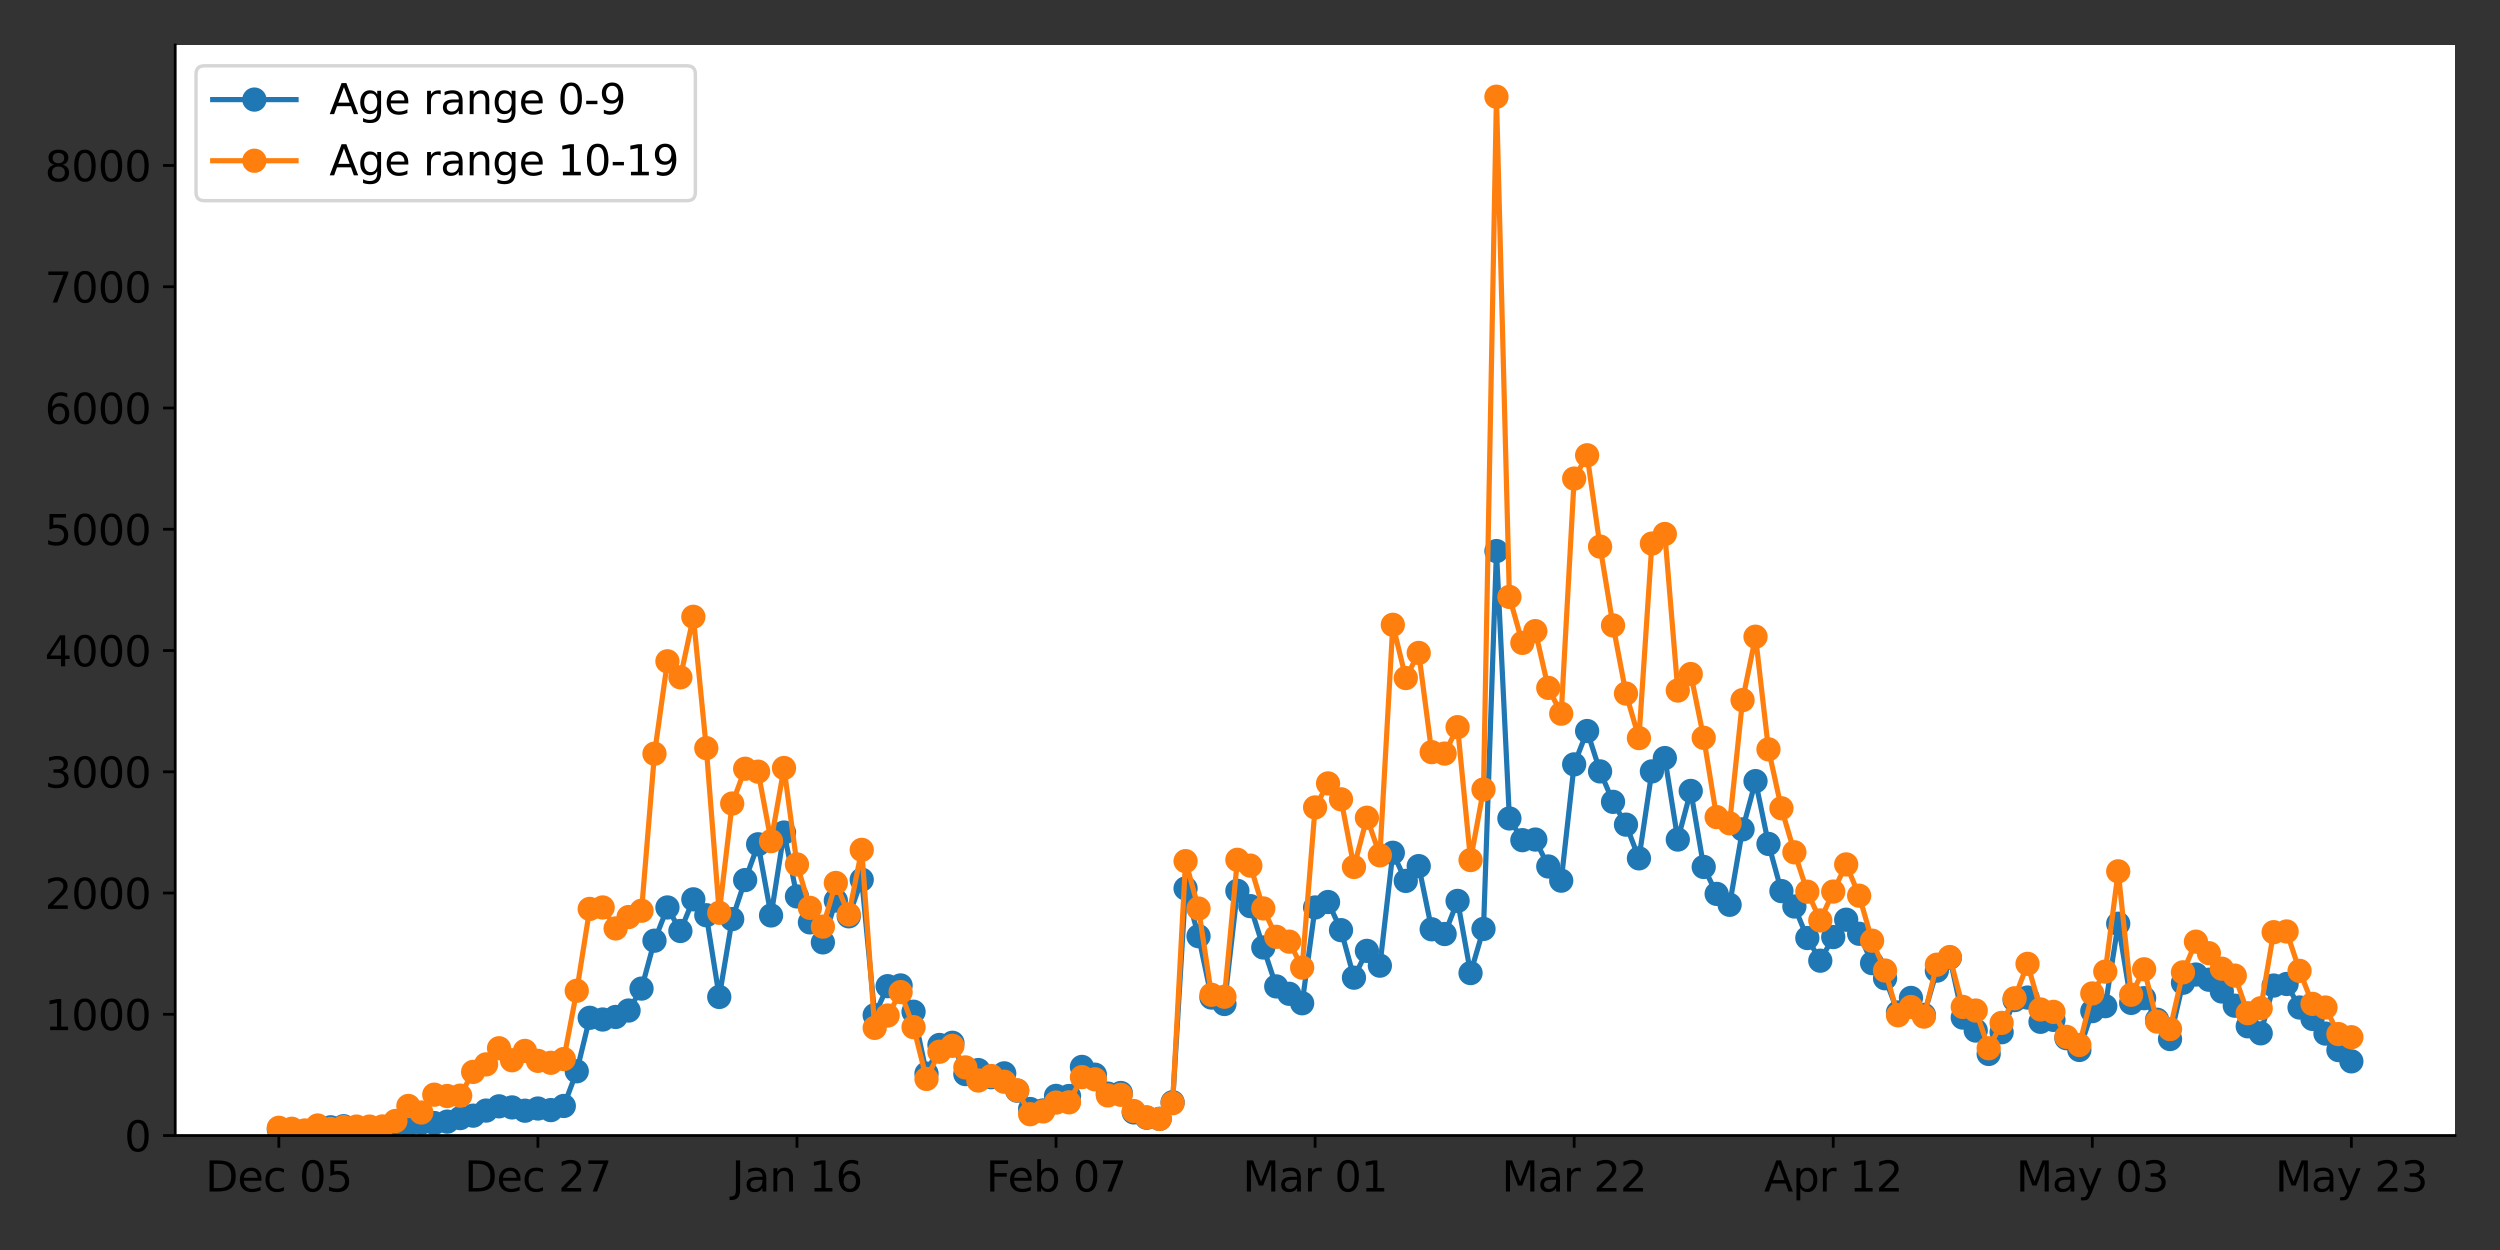 <?xml version="1.0" encoding="utf-8" standalone="no"?>
<!DOCTYPE svg PUBLIC "-//W3C//DTD SVG 1.1//EN"
  "http://www.w3.org/Graphics/SVG/1.1/DTD/svg11.dtd">
<svg xmlns:xlink="http://www.w3.org/1999/xlink" width="720pt" height="360pt" viewBox="0 0 720 360" xmlns="http://www.w3.org/2000/svg" version="1.1">
 <rect x="0" y="0" width="720" height="360" fill="#333333" stroke="none"/>
 <defs>
  <style type="text/css">*{stroke-linejoin: round; stroke-linecap: butt}</style>
 </defs>
 <g id="figure_1">
  <g id="patch_1">
   <path d="M 0 360 
L 720 360 
L 720 0 
L 0 0 
L 0 360 
z
" style="fill: none"/>
  </g>
  <g id="axes_1">
   <g id="patch_2">
    <path d="M 50.46 327.04 
L 707.04 327.04 
L 707.04 12.96 
L 50.46 12.96 
z
" style="fill: #ffffff"/>
   </g>
   <g id="matplotlib.axis_1">
    <g id="xtick_1">
     <g id="line2d_1">
      <defs>
       <path id="m86ae697ff4" d="M 0 0 
L 0 3.5 
" style="stroke: #000000; stroke-width: 0.8"/>
      </defs>
      <g>
       <use xlink:href="#m86ae697ff4" x="80.305" y="327.04" style="stroke: #000000; stroke-width: 0.8"/>
      </g>
     </g>
     <g id="text_1">
      <!-- Dec 05 -->
      <g transform="translate(59.152 343.158)scale(0.12 -0.12)">
       <defs>
        <path id="DejaVuSans-44" d="M 1259 4147 
L 1259 519 
L 2022 519 
Q 2988 519 3436 956 
Q 3884 1394 3884 2338 
Q 3884 3275 3436 3711 
Q 2988 4147 2022 4147 
L 1259 4147 
z
M 628 4666 
L 1925 4666 
Q 3281 4666 3915 4102 
Q 4550 3538 4550 2338 
Q 4550 1131 3912 565 
Q 3275 0 1925 0 
L 628 0 
L 628 4666 
z
" transform="scale(0.016)"/>
        <path id="DejaVuSans-65" d="M 3597 1894 
L 3597 1613 
L 953 1613 
Q 991 1019 1311 708 
Q 1631 397 2203 397 
Q 2534 397 2845 478 
Q 3156 559 3463 722 
L 3463 178 
Q 3153 47 2828 -22 
Q 2503 -91 2169 -91 
Q 1331 -91 842 396 
Q 353 884 353 1716 
Q 353 2575 817 3079 
Q 1281 3584 2069 3584 
Q 2775 3584 3186 3129 
Q 3597 2675 3597 1894 
z
M 3022 2063 
Q 3016 2534 2758 2815 
Q 2500 3097 2075 3097 
Q 1594 3097 1305 2825 
Q 1016 2553 972 2059 
L 3022 2063 
z
" transform="scale(0.016)"/>
        <path id="DejaVuSans-63" d="M 3122 3366 
L 3122 2828 
Q 2878 2963 2633 3030 
Q 2388 3097 2138 3097 
Q 1578 3097 1268 2742 
Q 959 2388 959 1747 
Q 959 1106 1268 751 
Q 1578 397 2138 397 
Q 2388 397 2633 464 
Q 2878 531 3122 666 
L 3122 134 
Q 2881 22 2623 -34 
Q 2366 -91 2075 -91 
Q 1284 -91 818 406 
Q 353 903 353 1747 
Q 353 2603 823 3093 
Q 1294 3584 2113 3584 
Q 2378 3584 2631 3529 
Q 2884 3475 3122 3366 
z
" transform="scale(0.016)"/>
        <path id="DejaVuSans-20" transform="scale(0.016)"/>
        <path id="DejaVuSans-30" d="M 2034 4250 
Q 1547 4250 1301 3770 
Q 1056 3291 1056 2328 
Q 1056 1369 1301 889 
Q 1547 409 2034 409 
Q 2525 409 2770 889 
Q 3016 1369 3016 2328 
Q 3016 3291 2770 3770 
Q 2525 4250 2034 4250 
z
M 2034 4750 
Q 2819 4750 3233 4129 
Q 3647 3509 3647 2328 
Q 3647 1150 3233 529 
Q 2819 -91 2034 -91 
Q 1250 -91 836 529 
Q 422 1150 422 2328 
Q 422 3509 836 4129 
Q 1250 4750 2034 4750 
z
" transform="scale(0.016)"/>
        <path id="DejaVuSans-35" d="M 691 4666 
L 3169 4666 
L 3169 4134 
L 1269 4134 
L 1269 2991 
Q 1406 3038 1543 3061 
Q 1681 3084 1819 3084 
Q 2600 3084 3056 2656 
Q 3513 2228 3513 1497 
Q 3513 744 3044 326 
Q 2575 -91 1722 -91 
Q 1428 -91 1123 -41 
Q 819 9 494 109 
L 494 744 
Q 775 591 1075 516 
Q 1375 441 1709 441 
Q 2250 441 2565 725 
Q 2881 1009 2881 1497 
Q 2881 1984 2565 2268 
Q 2250 2553 1709 2553 
Q 1456 2553 1204 2497 
Q 953 2441 691 2322 
L 691 4666 
z
" transform="scale(0.016)"/>
       </defs>
       <use xlink:href="#DejaVuSans-44"/>
       <use xlink:href="#DejaVuSans-65" x="77.002"/>
       <use xlink:href="#DejaVuSans-63" x="138.525"/>
       <use xlink:href="#DejaVuSans-20" x="193.506"/>
       <use xlink:href="#DejaVuSans-30" x="225.293"/>
       <use xlink:href="#DejaVuSans-35" x="288.916"/>
      </g>
     </g>
    </g>
    <g id="xtick_2">
     <g id="line2d_2">
      <g>
       <use xlink:href="#m86ae697ff4" x="154.916" y="327.04" style="stroke: #000000; stroke-width: 0.8"/>
      </g>
     </g>
     <g id="text_2">
      <!-- Dec 27 -->
      <g transform="translate(133.763 343.158)scale(0.12 -0.12)">
       <defs>
        <path id="DejaVuSans-32" d="M 1228 531 
L 3431 531 
L 3431 0 
L 469 0 
L 469 531 
Q 828 903 1448 1529 
Q 2069 2156 2228 2338 
Q 2531 2678 2651 2914 
Q 2772 3150 2772 3378 
Q 2772 3750 2511 3984 
Q 2250 4219 1831 4219 
Q 1534 4219 1204 4116 
Q 875 4013 500 3803 
L 500 4441 
Q 881 4594 1212 4672 
Q 1544 4750 1819 4750 
Q 2544 4750 2975 4387 
Q 3406 4025 3406 3419 
Q 3406 3131 3298 2873 
Q 3191 2616 2906 2266 
Q 2828 2175 2409 1742 
Q 1991 1309 1228 531 
z
" transform="scale(0.016)"/>
        <path id="DejaVuSans-37" d="M 525 4666 
L 3525 4666 
L 3525 4397 
L 1831 0 
L 1172 0 
L 2766 4134 
L 525 4134 
L 525 4666 
z
" transform="scale(0.016)"/>
       </defs>
       <use xlink:href="#DejaVuSans-44"/>
       <use xlink:href="#DejaVuSans-65" x="77.002"/>
       <use xlink:href="#DejaVuSans-63" x="138.525"/>
       <use xlink:href="#DejaVuSans-20" x="193.506"/>
       <use xlink:href="#DejaVuSans-32" x="225.293"/>
       <use xlink:href="#DejaVuSans-37" x="288.916"/>
      </g>
     </g>
    </g>
    <g id="xtick_3">
     <g id="line2d_3">
      <g>
       <use xlink:href="#m86ae697ff4" x="229.527" y="327.04" style="stroke: #000000; stroke-width: 0.8"/>
      </g>
     </g>
     <g id="text_3">
      <!-- Jan 16 -->
      <g transform="translate(210.736 343.158)scale(0.12 -0.12)">
       <defs>
        <path id="DejaVuSans-4a" d="M 628 4666 
L 1259 4666 
L 1259 325 
Q 1259 -519 939 -900 
Q 619 -1281 -91 -1281 
L -331 -1281 
L -331 -750 
L -134 -750 
Q 284 -750 456 -515 
Q 628 -281 628 325 
L 628 4666 
z
" transform="scale(0.016)"/>
        <path id="DejaVuSans-61" d="M 2194 1759 
Q 1497 1759 1228 1600 
Q 959 1441 959 1056 
Q 959 750 1161 570 
Q 1363 391 1709 391 
Q 2188 391 2477 730 
Q 2766 1069 2766 1631 
L 2766 1759 
L 2194 1759 
z
M 3341 1997 
L 3341 0 
L 2766 0 
L 2766 531 
Q 2569 213 2275 61 
Q 1981 -91 1556 -91 
Q 1019 -91 701 211 
Q 384 513 384 1019 
Q 384 1609 779 1909 
Q 1175 2209 1959 2209 
L 2766 2209 
L 2766 2266 
Q 2766 2663 2505 2880 
Q 2244 3097 1772 3097 
Q 1472 3097 1187 3025 
Q 903 2953 641 2809 
L 641 3341 
Q 956 3463 1253 3523 
Q 1550 3584 1831 3584 
Q 2591 3584 2966 3190 
Q 3341 2797 3341 1997 
z
" transform="scale(0.016)"/>
        <path id="DejaVuSans-6e" d="M 3513 2113 
L 3513 0 
L 2938 0 
L 2938 2094 
Q 2938 2591 2744 2837 
Q 2550 3084 2163 3084 
Q 1697 3084 1428 2787 
Q 1159 2491 1159 1978 
L 1159 0 
L 581 0 
L 581 3500 
L 1159 3500 
L 1159 2956 
Q 1366 3272 1645 3428 
Q 1925 3584 2291 3584 
Q 2894 3584 3203 3211 
Q 3513 2838 3513 2113 
z
" transform="scale(0.016)"/>
        <path id="DejaVuSans-31" d="M 794 531 
L 1825 531 
L 1825 4091 
L 703 3866 
L 703 4441 
L 1819 4666 
L 2450 4666 
L 2450 531 
L 3481 531 
L 3481 0 
L 794 0 
L 794 531 
z
" transform="scale(0.016)"/>
        <path id="DejaVuSans-36" d="M 2113 2584 
Q 1688 2584 1439 2293 
Q 1191 2003 1191 1497 
Q 1191 994 1439 701 
Q 1688 409 2113 409 
Q 2538 409 2786 701 
Q 3034 994 3034 1497 
Q 3034 2003 2786 2293 
Q 2538 2584 2113 2584 
z
M 3366 4563 
L 3366 3988 
Q 3128 4100 2886 4159 
Q 2644 4219 2406 4219 
Q 1781 4219 1451 3797 
Q 1122 3375 1075 2522 
Q 1259 2794 1537 2939 
Q 1816 3084 2150 3084 
Q 2853 3084 3261 2657 
Q 3669 2231 3669 1497 
Q 3669 778 3244 343 
Q 2819 -91 2113 -91 
Q 1303 -91 875 529 
Q 447 1150 447 2328 
Q 447 3434 972 4092 
Q 1497 4750 2381 4750 
Q 2619 4750 2861 4703 
Q 3103 4656 3366 4563 
z
" transform="scale(0.016)"/>
       </defs>
       <use xlink:href="#DejaVuSans-4a"/>
       <use xlink:href="#DejaVuSans-61" x="29.492"/>
       <use xlink:href="#DejaVuSans-6e" x="90.771"/>
       <use xlink:href="#DejaVuSans-20" x="154.15"/>
       <use xlink:href="#DejaVuSans-31" x="185.938"/>
       <use xlink:href="#DejaVuSans-36" x="249.561"/>
      </g>
     </g>
    </g>
    <g id="xtick_4">
     <g id="line2d_4">
      <g>
       <use xlink:href="#m86ae697ff4" x="304.139" y="327.04" style="stroke: #000000; stroke-width: 0.8"/>
      </g>
     </g>
     <g id="text_4">
      <!-- Feb 07 -->
      <g transform="translate(283.975 343.158)scale(0.12 -0.12)">
       <defs>
        <path id="DejaVuSans-46" d="M 628 4666 
L 3309 4666 
L 3309 4134 
L 1259 4134 
L 1259 2759 
L 3109 2759 
L 3109 2228 
L 1259 2228 
L 1259 0 
L 628 0 
L 628 4666 
z
" transform="scale(0.016)"/>
        <path id="DejaVuSans-62" d="M 3116 1747 
Q 3116 2381 2855 2742 
Q 2594 3103 2138 3103 
Q 1681 3103 1420 2742 
Q 1159 2381 1159 1747 
Q 1159 1113 1420 752 
Q 1681 391 2138 391 
Q 2594 391 2855 752 
Q 3116 1113 3116 1747 
z
M 1159 2969 
Q 1341 3281 1617 3432 
Q 1894 3584 2278 3584 
Q 2916 3584 3314 3078 
Q 3713 2572 3713 1747 
Q 3713 922 3314 415 
Q 2916 -91 2278 -91 
Q 1894 -91 1617 61 
Q 1341 213 1159 525 
L 1159 0 
L 581 0 
L 581 4863 
L 1159 4863 
L 1159 2969 
z
" transform="scale(0.016)"/>
       </defs>
       <use xlink:href="#DejaVuSans-46"/>
       <use xlink:href="#DejaVuSans-65" x="52.02"/>
       <use xlink:href="#DejaVuSans-62" x="113.543"/>
       <use xlink:href="#DejaVuSans-20" x="177.02"/>
       <use xlink:href="#DejaVuSans-30" x="208.807"/>
       <use xlink:href="#DejaVuSans-37" x="272.43"/>
      </g>
     </g>
    </g>
    <g id="xtick_5">
     <g id="line2d_5">
      <g>
       <use xlink:href="#m86ae697ff4" x="378.75" y="327.04" style="stroke: #000000; stroke-width: 0.8"/>
      </g>
     </g>
     <g id="text_5">
      <!-- Mar 01 -->
      <g transform="translate(357.888 343.158)scale(0.12 -0.12)">
       <defs>
        <path id="DejaVuSans-4d" d="M 628 4666 
L 1569 4666 
L 2759 1491 
L 3956 4666 
L 4897 4666 
L 4897 0 
L 4281 0 
L 4281 4097 
L 3078 897 
L 2444 897 
L 1241 4097 
L 1241 0 
L 628 0 
L 628 4666 
z
" transform="scale(0.016)"/>
        <path id="DejaVuSans-72" d="M 2631 2963 
Q 2534 3019 2420 3045 
Q 2306 3072 2169 3072 
Q 1681 3072 1420 2755 
Q 1159 2438 1159 1844 
L 1159 0 
L 581 0 
L 581 3500 
L 1159 3500 
L 1159 2956 
Q 1341 3275 1631 3429 
Q 1922 3584 2338 3584 
Q 2397 3584 2469 3576 
Q 2541 3569 2628 3553 
L 2631 2963 
z
" transform="scale(0.016)"/>
       </defs>
       <use xlink:href="#DejaVuSans-4d"/>
       <use xlink:href="#DejaVuSans-61" x="86.279"/>
       <use xlink:href="#DejaVuSans-72" x="147.559"/>
       <use xlink:href="#DejaVuSans-20" x="188.672"/>
       <use xlink:href="#DejaVuSans-30" x="220.459"/>
       <use xlink:href="#DejaVuSans-31" x="284.082"/>
      </g>
     </g>
    </g>
    <g id="xtick_6">
     <g id="line2d_6">
      <g>
       <use xlink:href="#m86ae697ff4" x="453.361" y="327.04" style="stroke: #000000; stroke-width: 0.8"/>
      </g>
     </g>
     <g id="text_6">
      <!-- Mar 22 -->
      <g transform="translate(432.499 343.158)scale(0.12 -0.12)">
       <use xlink:href="#DejaVuSans-4d"/>
       <use xlink:href="#DejaVuSans-61" x="86.279"/>
       <use xlink:href="#DejaVuSans-72" x="147.559"/>
       <use xlink:href="#DejaVuSans-20" x="188.672"/>
       <use xlink:href="#DejaVuSans-32" x="220.459"/>
       <use xlink:href="#DejaVuSans-32" x="284.082"/>
      </g>
     </g>
    </g>
    <g id="xtick_7">
     <g id="line2d_7">
      <g>
       <use xlink:href="#m86ae697ff4" x="527.973" y="327.04" style="stroke: #000000; stroke-width: 0.8"/>
      </g>
     </g>
     <g id="text_7">
      <!-- Apr 12 -->
      <g transform="translate(508.051 343.158)scale(0.12 -0.12)">
       <defs>
        <path id="DejaVuSans-41" d="M 2188 4044 
L 1331 1722 
L 3047 1722 
L 2188 4044 
z
M 1831 4666 
L 2547 4666 
L 4325 0 
L 3669 0 
L 3244 1197 
L 1141 1197 
L 716 0 
L 50 0 
L 1831 4666 
z
" transform="scale(0.016)"/>
        <path id="DejaVuSans-70" d="M 1159 525 
L 1159 -1331 
L 581 -1331 
L 581 3500 
L 1159 3500 
L 1159 2969 
Q 1341 3281 1617 3432 
Q 1894 3584 2278 3584 
Q 2916 3584 3314 3078 
Q 3713 2572 3713 1747 
Q 3713 922 3314 415 
Q 2916 -91 2278 -91 
Q 1894 -91 1617 61 
Q 1341 213 1159 525 
z
M 3116 1747 
Q 3116 2381 2855 2742 
Q 2594 3103 2138 3103 
Q 1681 3103 1420 2742 
Q 1159 2381 1159 1747 
Q 1159 1113 1420 752 
Q 1681 391 2138 391 
Q 2594 391 2855 752 
Q 3116 1113 3116 1747 
z
" transform="scale(0.016)"/>
       </defs>
       <use xlink:href="#DejaVuSans-41"/>
       <use xlink:href="#DejaVuSans-70" x="68.408"/>
       <use xlink:href="#DejaVuSans-72" x="131.885"/>
       <use xlink:href="#DejaVuSans-20" x="172.998"/>
       <use xlink:href="#DejaVuSans-31" x="204.785"/>
       <use xlink:href="#DejaVuSans-32" x="268.408"/>
      </g>
     </g>
    </g>
    <g id="xtick_8">
     <g id="line2d_8">
      <g>
       <use xlink:href="#m86ae697ff4" x="602.584" y="327.04" style="stroke: #000000; stroke-width: 0.8"/>
      </g>
     </g>
     <g id="text_8">
      <!-- May 03 -->
      <g transform="translate(580.637 343.158)scale(0.12 -0.12)">
       <defs>
        <path id="DejaVuSans-79" d="M 2059 -325 
Q 1816 -950 1584 -1140 
Q 1353 -1331 966 -1331 
L 506 -1331 
L 506 -850 
L 844 -850 
Q 1081 -850 1212 -737 
Q 1344 -625 1503 -206 
L 1606 56 
L 191 3500 
L 800 3500 
L 1894 763 
L 2988 3500 
L 3597 3500 
L 2059 -325 
z
" transform="scale(0.016)"/>
        <path id="DejaVuSans-33" d="M 2597 2516 
Q 3050 2419 3304 2112 
Q 3559 1806 3559 1356 
Q 3559 666 3084 287 
Q 2609 -91 1734 -91 
Q 1441 -91 1130 -33 
Q 819 25 488 141 
L 488 750 
Q 750 597 1062 519 
Q 1375 441 1716 441 
Q 2309 441 2620 675 
Q 2931 909 2931 1356 
Q 2931 1769 2642 2001 
Q 2353 2234 1838 2234 
L 1294 2234 
L 1294 2753 
L 1863 2753 
Q 2328 2753 2575 2939 
Q 2822 3125 2822 3475 
Q 2822 3834 2567 4026 
Q 2313 4219 1838 4219 
Q 1578 4219 1281 4162 
Q 984 4106 628 3988 
L 628 4550 
Q 988 4650 1302 4700 
Q 1616 4750 1894 4750 
Q 2613 4750 3031 4423 
Q 3450 4097 3450 3541 
Q 3450 3153 3228 2886 
Q 3006 2619 2597 2516 
z
" transform="scale(0.016)"/>
       </defs>
       <use xlink:href="#DejaVuSans-4d"/>
       <use xlink:href="#DejaVuSans-61" x="86.279"/>
       <use xlink:href="#DejaVuSans-79" x="147.559"/>
       <use xlink:href="#DejaVuSans-20" x="206.738"/>
       <use xlink:href="#DejaVuSans-30" x="238.525"/>
       <use xlink:href="#DejaVuSans-33" x="302.148"/>
      </g>
     </g>
    </g>
    <g id="xtick_9">
     <g id="line2d_9">
      <g>
       <use xlink:href="#m86ae697ff4" x="677.195" y="327.04" style="stroke: #000000; stroke-width: 0.8"/>
      </g>
     </g>
     <g id="text_9">
      <!-- May 23 -->
      <g transform="translate(655.249 343.158)scale(0.12 -0.12)">
       <use xlink:href="#DejaVuSans-4d"/>
       <use xlink:href="#DejaVuSans-61" x="86.279"/>
       <use xlink:href="#DejaVuSans-79" x="147.559"/>
       <use xlink:href="#DejaVuSans-20" x="206.738"/>
       <use xlink:href="#DejaVuSans-32" x="238.525"/>
       <use xlink:href="#DejaVuSans-33" x="302.148"/>
      </g>
     </g>
    </g>
   </g>
   <g id="matplotlib.axis_2">
    <g id="ytick_1">
     <g id="line2d_10">
      <defs>
       <path id="m5b3817177a" d="M 0 0 
L -3.5 0 
" style="stroke: #000000; stroke-width: 0.8"/>
      </defs>
      <g>
       <use xlink:href="#m5b3817177a" x="50.46" y="327.04" style="stroke: #000000; stroke-width: 0.8"/>
      </g>
     </g>
     <g id="text_10">
      <!-- 0 -->
      <g transform="translate(35.825 331.599)scale(0.12 -0.12)">
       <use xlink:href="#DejaVuSans-30"/>
      </g>
     </g>
    </g>
    <g id="ytick_2">
     <g id="line2d_11">
      <g>
       <use xlink:href="#m5b3817177a" x="50.46" y="292.117" style="stroke: #000000; stroke-width: 0.8"/>
      </g>
     </g>
     <g id="text_11">
      <!-- 1000 -->
      <g transform="translate(12.92 296.676)scale(0.12 -0.12)">
       <use xlink:href="#DejaVuSans-31"/>
       <use xlink:href="#DejaVuSans-30" x="63.623"/>
       <use xlink:href="#DejaVuSans-30" x="127.246"/>
       <use xlink:href="#DejaVuSans-30" x="190.869"/>
      </g>
     </g>
    </g>
    <g id="ytick_3">
     <g id="line2d_12">
      <g>
       <use xlink:href="#m5b3817177a" x="50.46" y="257.194" style="stroke: #000000; stroke-width: 0.8"/>
      </g>
     </g>
     <g id="text_12">
      <!-- 2000 -->
      <g transform="translate(12.92 261.753)scale(0.12 -0.12)">
       <use xlink:href="#DejaVuSans-32"/>
       <use xlink:href="#DejaVuSans-30" x="63.623"/>
       <use xlink:href="#DejaVuSans-30" x="127.246"/>
       <use xlink:href="#DejaVuSans-30" x="190.869"/>
      </g>
     </g>
    </g>
    <g id="ytick_4">
     <g id="line2d_13">
      <g>
       <use xlink:href="#m5b3817177a" x="50.46" y="222.272" style="stroke: #000000; stroke-width: 0.8"/>
      </g>
     </g>
     <g id="text_13">
      <!-- 3000 -->
      <g transform="translate(12.92 226.831)scale(0.12 -0.12)">
       <use xlink:href="#DejaVuSans-33"/>
       <use xlink:href="#DejaVuSans-30" x="63.623"/>
       <use xlink:href="#DejaVuSans-30" x="127.246"/>
       <use xlink:href="#DejaVuSans-30" x="190.869"/>
      </g>
     </g>
    </g>
    <g id="ytick_5">
     <g id="line2d_14">
      <g>
       <use xlink:href="#m5b3817177a" x="50.46" y="187.349" style="stroke: #000000; stroke-width: 0.8"/>
      </g>
     </g>
     <g id="text_14">
      <!-- 4000 -->
      <g transform="translate(12.92 191.908)scale(0.12 -0.12)">
       <defs>
        <path id="DejaVuSans-34" d="M 2419 4116 
L 825 1625 
L 2419 1625 
L 2419 4116 
z
M 2253 4666 
L 3047 4666 
L 3047 1625 
L 3713 1625 
L 3713 1100 
L 3047 1100 
L 3047 0 
L 2419 0 
L 2419 1100 
L 313 1100 
L 313 1709 
L 2253 4666 
z
" transform="scale(0.016)"/>
       </defs>
       <use xlink:href="#DejaVuSans-34"/>
       <use xlink:href="#DejaVuSans-30" x="63.623"/>
       <use xlink:href="#DejaVuSans-30" x="127.246"/>
       <use xlink:href="#DejaVuSans-30" x="190.869"/>
      </g>
     </g>
    </g>
    <g id="ytick_6">
     <g id="line2d_15">
      <g>
       <use xlink:href="#m5b3817177a" x="50.46" y="152.426" style="stroke: #000000; stroke-width: 0.8"/>
      </g>
     </g>
     <g id="text_15">
      <!-- 5000 -->
      <g transform="translate(12.92 156.985)scale(0.12 -0.12)">
       <use xlink:href="#DejaVuSans-35"/>
       <use xlink:href="#DejaVuSans-30" x="63.623"/>
       <use xlink:href="#DejaVuSans-30" x="127.246"/>
       <use xlink:href="#DejaVuSans-30" x="190.869"/>
      </g>
     </g>
    </g>
    <g id="ytick_7">
     <g id="line2d_16">
      <g>
       <use xlink:href="#m5b3817177a" x="50.46" y="117.503" style="stroke: #000000; stroke-width: 0.8"/>
      </g>
     </g>
     <g id="text_16">
      <!-- 6000 -->
      <g transform="translate(12.92 122.062)scale(0.12 -0.12)">
       <use xlink:href="#DejaVuSans-36"/>
       <use xlink:href="#DejaVuSans-30" x="63.623"/>
       <use xlink:href="#DejaVuSans-30" x="127.246"/>
       <use xlink:href="#DejaVuSans-30" x="190.869"/>
      </g>
     </g>
    </g>
    <g id="ytick_8">
     <g id="line2d_17">
      <g>
       <use xlink:href="#m5b3817177a" x="50.46" y="82.58" style="stroke: #000000; stroke-width: 0.8"/>
      </g>
     </g>
     <g id="text_17">
      <!-- 7000 -->
      <g transform="translate(12.92 87.139)scale(0.12 -0.12)">
       <use xlink:href="#DejaVuSans-37"/>
       <use xlink:href="#DejaVuSans-30" x="63.623"/>
       <use xlink:href="#DejaVuSans-30" x="127.246"/>
       <use xlink:href="#DejaVuSans-30" x="190.869"/>
      </g>
     </g>
    </g>
    <g id="ytick_9">
     <g id="line2d_18">
      <g>
       <use xlink:href="#m5b3817177a" x="50.46" y="47.658" style="stroke: #000000; stroke-width: 0.8"/>
      </g>
     </g>
     <g id="text_18">
      <!-- 8000 -->
      <g transform="translate(12.92 52.217)scale(0.12 -0.12)">
       <defs>
        <path id="DejaVuSans-38" d="M 2034 2216 
Q 1584 2216 1326 1975 
Q 1069 1734 1069 1313 
Q 1069 891 1326 650 
Q 1584 409 2034 409 
Q 2484 409 2743 651 
Q 3003 894 3003 1313 
Q 3003 1734 2745 1975 
Q 2488 2216 2034 2216 
z
M 1403 2484 
Q 997 2584 770 2862 
Q 544 3141 544 3541 
Q 544 4100 942 4425 
Q 1341 4750 2034 4750 
Q 2731 4750 3128 4425 
Q 3525 4100 3525 3541 
Q 3525 3141 3298 2862 
Q 3072 2584 2669 2484 
Q 3125 2378 3379 2068 
Q 3634 1759 3634 1313 
Q 3634 634 3220 271 
Q 2806 -91 2034 -91 
Q 1263 -91 848 271 
Q 434 634 434 1313 
Q 434 1759 690 2068 
Q 947 2378 1403 2484 
z
M 1172 3481 
Q 1172 3119 1398 2916 
Q 1625 2713 2034 2713 
Q 2441 2713 2670 2916 
Q 2900 3119 2900 3481 
Q 2900 3844 2670 4047 
Q 2441 4250 2034 4250 
Q 1625 4250 1398 4047 
Q 1172 3844 1172 3481 
z
" transform="scale(0.016)"/>
       </defs>
       <use xlink:href="#DejaVuSans-38"/>
       <use xlink:href="#DejaVuSans-30" x="63.623"/>
       <use xlink:href="#DejaVuSans-30" x="127.246"/>
       <use xlink:href="#DejaVuSans-30" x="190.869"/>
      </g>
     </g>
    </g>
   </g>
   <g id="line2d_19">
    <path d="M 80.305 325.259 
L 87.766 325.783 
L 95.227 324.665 
L 98.957 324.351 
L 102.688 325.189 
L 110.149 324.77 
L 113.88 324.7 
L 117.61 323.862 
L 121.341 323.373 
L 125.071 323.443 
L 128.802 323.024 
L 132.532 322.011 
L 136.263 321.313 
L 139.994 319.846 
L 143.724 318.624 
L 147.455 318.938 
L 151.185 319.881 
L 154.916 319.252 
L 158.646 319.706 
L 162.377 318.519 
L 166.108 308.531 
L 169.838 293.13 
L 173.569 293.619 
L 177.299 292.885 
L 181.03 291.035 
L 184.76 284.714 
L 188.491 270.919 
L 192.222 261.35 
L 195.952 268.125 
L 199.683 259.01 
L 203.413 263.585 
L 207.144 287.123 
L 210.874 264.703 
L 214.605 253.458 
L 218.336 243.155 
L 222.066 263.655 
L 225.797 239.768 
L 229.527 258.172 
L 233.258 265.646 
L 236.988 271.408 
L 240.719 259.36 
L 244.45 263.9 
L 248.18 253.353 
L 251.911 292.362 
L 255.641 284.015 
L 259.372 283.806 
L 263.102 291.384 
L 266.833 309.194 
L 270.564 300.953 
L 274.294 300.324 
L 278.025 309.334 
L 281.755 308.182 
L 285.486 310.242 
L 289.216 309.125 
L 292.947 314.119 
L 296.678 319.392 
L 300.408 319.811 
L 304.139 315.62 
L 307.869 315.655 
L 311.6 307.274 
L 315.33 309.509 
L 319.061 314.957 
L 322.791 314.782 
L 326.522 320.37 
L 330.253 321.906 
L 333.983 322.221 
L 337.714 317.436 
L 341.444 255.867 
L 345.175 269.627 
L 348.905 287.298 
L 352.636 289.149 
L 356.367 256.566 
L 360.097 260.966 
L 363.828 272.875 
L 367.558 284.085 
L 371.289 286.215 
L 375.019 288.939 
L 378.75 261.35 
L 382.481 259.779 
L 386.211 267.881 
L 389.942 281.571 
L 393.672 273.853 
L 397.403 278.113 
L 401.133 245.6 
L 404.864 253.702 
L 408.595 249.442 
L 412.325 267.636 
L 416.056 268.998 
L 419.786 259.464 
L 423.517 280.243 
L 427.247 267.532 
L 430.978 158.712 
L 434.709 235.717 
L 438.439 241.968 
L 442.17 241.793 
L 445.9 249.546 
L 449.631 253.632 
L 453.361 220.141 
L 457.092 210.538 
L 460.822 222.167 
L 464.553 230.932 
L 468.284 237.498 
L 472.014 247.206 
L 475.745 222.167 
L 479.475 218.325 
L 483.206 241.793 
L 486.936 227.789 
L 490.667 249.686 
L 494.398 257.439 
L 498.128 260.582 
L 501.859 238.86 
L 505.589 224.961 
L 509.32 243.051 
L 513.05 256.636 
L 516.781 261.071 
L 520.512 270.151 
L 524.242 276.681 
L 527.973 269.871 
L 531.703 264.877 
L 535.434 268.928 
L 539.164 277.38 
L 542.895 281.745 
L 546.626 291.593 
L 550.356 287.403 
L 554.087 292.292 
L 557.817 279.545 
L 561.548 275.808 
L 565.278 293.06 
L 569.009 296.797 
L 572.74 303.537 
L 576.47 297.286 
L 580.201 288.031 
L 583.931 287.298 
L 587.662 294.282 
L 591.392 293.724 
L 595.123 298.997 
L 598.854 302.384 
L 602.584 291.209 
L 606.315 289.777 
L 610.045 266.03 
L 613.776 288.834 
L 617.506 287.472 
L 621.237 293.689 
L 624.967 299.241 
L 628.698 283.037 
L 632.429 280.663 
L 636.159 282.164 
L 639.89 285.552 
L 643.62 289.638 
L 647.351 295.575 
L 651.081 297.6 
L 654.812 283.84 
L 658.543 283.386 
L 662.273 290.162 
L 666.004 293.444 
L 669.734 297.67 
L 673.465 302.419 
L 677.195 305.667 
L 677.195 305.667 
" clip-path="url(#pe926f23457)" style="fill: none; stroke: #1f77b4; stroke-width: 1.5; stroke-linecap: square"/>
    <defs>
     <path id="mffdb3e23a7" d="M 0 3 
C 0.796 3 1.559 2.684 2.121 2.121 
C 2.684 1.559 3 0.796 3 0 
C 3 -0.796 2.684 -1.559 2.121 -2.121 
C 1.559 -2.684 0.796 -3 0 -3 
C -0.796 -3 -1.559 -2.684 -2.121 -2.121 
C -2.684 -1.559 -3 -0.796 -3 0 
C -3 0.796 -2.684 1.559 -2.121 2.121 
C -1.559 2.684 -0.796 3 0 3 
z
" style="stroke: #1f77b4"/>
    </defs>
    <g clip-path="url(#pe926f23457)">
     <use xlink:href="#mffdb3e23a7" x="80.305" y="325.259" style="fill: #1f77b4; stroke: #1f77b4"/>
     <use xlink:href="#mffdb3e23a7" x="84.035" y="325.573" style="fill: #1f77b4; stroke: #1f77b4"/>
     <use xlink:href="#mffdb3e23a7" x="87.766" y="325.783" style="fill: #1f77b4; stroke: #1f77b4"/>
     <use xlink:href="#mffdb3e23a7" x="91.496" y="325.259" style="fill: #1f77b4; stroke: #1f77b4"/>
     <use xlink:href="#mffdb3e23a7" x="95.227" y="324.665" style="fill: #1f77b4; stroke: #1f77b4"/>
     <use xlink:href="#mffdb3e23a7" x="98.957" y="324.351" style="fill: #1f77b4; stroke: #1f77b4"/>
     <use xlink:href="#mffdb3e23a7" x="102.688" y="325.189" style="fill: #1f77b4; stroke: #1f77b4"/>
     <use xlink:href="#mffdb3e23a7" x="106.419" y="324.98" style="fill: #1f77b4; stroke: #1f77b4"/>
     <use xlink:href="#mffdb3e23a7" x="110.149" y="324.77" style="fill: #1f77b4; stroke: #1f77b4"/>
     <use xlink:href="#mffdb3e23a7" x="113.88" y="324.7" style="fill: #1f77b4; stroke: #1f77b4"/>
     <use xlink:href="#mffdb3e23a7" x="117.61" y="323.862" style="fill: #1f77b4; stroke: #1f77b4"/>
     <use xlink:href="#mffdb3e23a7" x="121.341" y="323.373" style="fill: #1f77b4; stroke: #1f77b4"/>
     <use xlink:href="#mffdb3e23a7" x="125.071" y="323.443" style="fill: #1f77b4; stroke: #1f77b4"/>
     <use xlink:href="#mffdb3e23a7" x="128.802" y="323.024" style="fill: #1f77b4; stroke: #1f77b4"/>
     <use xlink:href="#mffdb3e23a7" x="132.532" y="322.011" style="fill: #1f77b4; stroke: #1f77b4"/>
     <use xlink:href="#mffdb3e23a7" x="136.263" y="321.313" style="fill: #1f77b4; stroke: #1f77b4"/>
     <use xlink:href="#mffdb3e23a7" x="139.994" y="319.846" style="fill: #1f77b4; stroke: #1f77b4"/>
     <use xlink:href="#mffdb3e23a7" x="143.724" y="318.624" style="fill: #1f77b4; stroke: #1f77b4"/>
     <use xlink:href="#mffdb3e23a7" x="147.455" y="318.938" style="fill: #1f77b4; stroke: #1f77b4"/>
     <use xlink:href="#mffdb3e23a7" x="151.185" y="319.881" style="fill: #1f77b4; stroke: #1f77b4"/>
     <use xlink:href="#mffdb3e23a7" x="154.916" y="319.252" style="fill: #1f77b4; stroke: #1f77b4"/>
     <use xlink:href="#mffdb3e23a7" x="158.646" y="319.706" style="fill: #1f77b4; stroke: #1f77b4"/>
     <use xlink:href="#mffdb3e23a7" x="162.377" y="318.519" style="fill: #1f77b4; stroke: #1f77b4"/>
     <use xlink:href="#mffdb3e23a7" x="166.108" y="308.531" style="fill: #1f77b4; stroke: #1f77b4"/>
     <use xlink:href="#mffdb3e23a7" x="169.838" y="293.13" style="fill: #1f77b4; stroke: #1f77b4"/>
     <use xlink:href="#mffdb3e23a7" x="173.569" y="293.619" style="fill: #1f77b4; stroke: #1f77b4"/>
     <use xlink:href="#mffdb3e23a7" x="177.299" y="292.885" style="fill: #1f77b4; stroke: #1f77b4"/>
     <use xlink:href="#mffdb3e23a7" x="181.03" y="291.035" style="fill: #1f77b4; stroke: #1f77b4"/>
     <use xlink:href="#mffdb3e23a7" x="184.76" y="284.714" style="fill: #1f77b4; stroke: #1f77b4"/>
     <use xlink:href="#mffdb3e23a7" x="188.491" y="270.919" style="fill: #1f77b4; stroke: #1f77b4"/>
     <use xlink:href="#mffdb3e23a7" x="192.222" y="261.35" style="fill: #1f77b4; stroke: #1f77b4"/>
     <use xlink:href="#mffdb3e23a7" x="195.952" y="268.125" style="fill: #1f77b4; stroke: #1f77b4"/>
     <use xlink:href="#mffdb3e23a7" x="199.683" y="259.01" style="fill: #1f77b4; stroke: #1f77b4"/>
     <use xlink:href="#mffdb3e23a7" x="203.413" y="263.585" style="fill: #1f77b4; stroke: #1f77b4"/>
     <use xlink:href="#mffdb3e23a7" x="207.144" y="287.123" style="fill: #1f77b4; stroke: #1f77b4"/>
     <use xlink:href="#mffdb3e23a7" x="210.874" y="264.703" style="fill: #1f77b4; stroke: #1f77b4"/>
     <use xlink:href="#mffdb3e23a7" x="214.605" y="253.458" style="fill: #1f77b4; stroke: #1f77b4"/>
     <use xlink:href="#mffdb3e23a7" x="218.336" y="243.155" style="fill: #1f77b4; stroke: #1f77b4"/>
     <use xlink:href="#mffdb3e23a7" x="222.066" y="263.655" style="fill: #1f77b4; stroke: #1f77b4"/>
     <use xlink:href="#mffdb3e23a7" x="225.797" y="239.768" style="fill: #1f77b4; stroke: #1f77b4"/>
     <use xlink:href="#mffdb3e23a7" x="229.527" y="258.172" style="fill: #1f77b4; stroke: #1f77b4"/>
     <use xlink:href="#mffdb3e23a7" x="233.258" y="265.646" style="fill: #1f77b4; stroke: #1f77b4"/>
     <use xlink:href="#mffdb3e23a7" x="236.988" y="271.408" style="fill: #1f77b4; stroke: #1f77b4"/>
     <use xlink:href="#mffdb3e23a7" x="240.719" y="259.36" style="fill: #1f77b4; stroke: #1f77b4"/>
     <use xlink:href="#mffdb3e23a7" x="244.45" y="263.9" style="fill: #1f77b4; stroke: #1f77b4"/>
     <use xlink:href="#mffdb3e23a7" x="248.18" y="253.353" style="fill: #1f77b4; stroke: #1f77b4"/>
     <use xlink:href="#mffdb3e23a7" x="251.911" y="292.362" style="fill: #1f77b4; stroke: #1f77b4"/>
     <use xlink:href="#mffdb3e23a7" x="255.641" y="284.015" style="fill: #1f77b4; stroke: #1f77b4"/>
     <use xlink:href="#mffdb3e23a7" x="259.372" y="283.806" style="fill: #1f77b4; stroke: #1f77b4"/>
     <use xlink:href="#mffdb3e23a7" x="263.102" y="291.384" style="fill: #1f77b4; stroke: #1f77b4"/>
     <use xlink:href="#mffdb3e23a7" x="266.833" y="309.194" style="fill: #1f77b4; stroke: #1f77b4"/>
     <use xlink:href="#mffdb3e23a7" x="270.564" y="300.953" style="fill: #1f77b4; stroke: #1f77b4"/>
     <use xlink:href="#mffdb3e23a7" x="274.294" y="300.324" style="fill: #1f77b4; stroke: #1f77b4"/>
     <use xlink:href="#mffdb3e23a7" x="278.025" y="309.334" style="fill: #1f77b4; stroke: #1f77b4"/>
     <use xlink:href="#mffdb3e23a7" x="281.755" y="308.182" style="fill: #1f77b4; stroke: #1f77b4"/>
     <use xlink:href="#mffdb3e23a7" x="285.486" y="310.242" style="fill: #1f77b4; stroke: #1f77b4"/>
     <use xlink:href="#mffdb3e23a7" x="289.216" y="309.125" style="fill: #1f77b4; stroke: #1f77b4"/>
     <use xlink:href="#mffdb3e23a7" x="292.947" y="314.119" style="fill: #1f77b4; stroke: #1f77b4"/>
     <use xlink:href="#mffdb3e23a7" x="296.678" y="319.392" style="fill: #1f77b4; stroke: #1f77b4"/>
     <use xlink:href="#mffdb3e23a7" x="300.408" y="319.811" style="fill: #1f77b4; stroke: #1f77b4"/>
     <use xlink:href="#mffdb3e23a7" x="304.139" y="315.62" style="fill: #1f77b4; stroke: #1f77b4"/>
     <use xlink:href="#mffdb3e23a7" x="307.869" y="315.655" style="fill: #1f77b4; stroke: #1f77b4"/>
     <use xlink:href="#mffdb3e23a7" x="311.6" y="307.274" style="fill: #1f77b4; stroke: #1f77b4"/>
     <use xlink:href="#mffdb3e23a7" x="315.33" y="309.509" style="fill: #1f77b4; stroke: #1f77b4"/>
     <use xlink:href="#mffdb3e23a7" x="319.061" y="314.957" style="fill: #1f77b4; stroke: #1f77b4"/>
     <use xlink:href="#mffdb3e23a7" x="322.791" y="314.782" style="fill: #1f77b4; stroke: #1f77b4"/>
     <use xlink:href="#mffdb3e23a7" x="326.522" y="320.37" style="fill: #1f77b4; stroke: #1f77b4"/>
     <use xlink:href="#mffdb3e23a7" x="330.253" y="321.906" style="fill: #1f77b4; stroke: #1f77b4"/>
     <use xlink:href="#mffdb3e23a7" x="333.983" y="322.221" style="fill: #1f77b4; stroke: #1f77b4"/>
     <use xlink:href="#mffdb3e23a7" x="337.714" y="317.436" style="fill: #1f77b4; stroke: #1f77b4"/>
     <use xlink:href="#mffdb3e23a7" x="341.444" y="255.867" style="fill: #1f77b4; stroke: #1f77b4"/>
     <use xlink:href="#mffdb3e23a7" x="345.175" y="269.627" style="fill: #1f77b4; stroke: #1f77b4"/>
     <use xlink:href="#mffdb3e23a7" x="348.905" y="287.298" style="fill: #1f77b4; stroke: #1f77b4"/>
     <use xlink:href="#mffdb3e23a7" x="352.636" y="289.149" style="fill: #1f77b4; stroke: #1f77b4"/>
     <use xlink:href="#mffdb3e23a7" x="356.367" y="256.566" style="fill: #1f77b4; stroke: #1f77b4"/>
     <use xlink:href="#mffdb3e23a7" x="360.097" y="260.966" style="fill: #1f77b4; stroke: #1f77b4"/>
     <use xlink:href="#mffdb3e23a7" x="363.828" y="272.875" style="fill: #1f77b4; stroke: #1f77b4"/>
     <use xlink:href="#mffdb3e23a7" x="367.558" y="284.085" style="fill: #1f77b4; stroke: #1f77b4"/>
     <use xlink:href="#mffdb3e23a7" x="371.289" y="286.215" style="fill: #1f77b4; stroke: #1f77b4"/>
     <use xlink:href="#mffdb3e23a7" x="375.019" y="288.939" style="fill: #1f77b4; stroke: #1f77b4"/>
     <use xlink:href="#mffdb3e23a7" x="378.75" y="261.35" style="fill: #1f77b4; stroke: #1f77b4"/>
     <use xlink:href="#mffdb3e23a7" x="382.481" y="259.779" style="fill: #1f77b4; stroke: #1f77b4"/>
     <use xlink:href="#mffdb3e23a7" x="386.211" y="267.881" style="fill: #1f77b4; stroke: #1f77b4"/>
     <use xlink:href="#mffdb3e23a7" x="389.942" y="281.571" style="fill: #1f77b4; stroke: #1f77b4"/>
     <use xlink:href="#mffdb3e23a7" x="393.672" y="273.853" style="fill: #1f77b4; stroke: #1f77b4"/>
     <use xlink:href="#mffdb3e23a7" x="397.403" y="278.113" style="fill: #1f77b4; stroke: #1f77b4"/>
     <use xlink:href="#mffdb3e23a7" x="401.133" y="245.6" style="fill: #1f77b4; stroke: #1f77b4"/>
     <use xlink:href="#mffdb3e23a7" x="404.864" y="253.702" style="fill: #1f77b4; stroke: #1f77b4"/>
     <use xlink:href="#mffdb3e23a7" x="408.595" y="249.442" style="fill: #1f77b4; stroke: #1f77b4"/>
     <use xlink:href="#mffdb3e23a7" x="412.325" y="267.636" style="fill: #1f77b4; stroke: #1f77b4"/>
     <use xlink:href="#mffdb3e23a7" x="416.056" y="268.998" style="fill: #1f77b4; stroke: #1f77b4"/>
     <use xlink:href="#mffdb3e23a7" x="419.786" y="259.464" style="fill: #1f77b4; stroke: #1f77b4"/>
     <use xlink:href="#mffdb3e23a7" x="423.517" y="280.243" style="fill: #1f77b4; stroke: #1f77b4"/>
     <use xlink:href="#mffdb3e23a7" x="427.247" y="267.532" style="fill: #1f77b4; stroke: #1f77b4"/>
     <use xlink:href="#mffdb3e23a7" x="430.978" y="158.712" style="fill: #1f77b4; stroke: #1f77b4"/>
     <use xlink:href="#mffdb3e23a7" x="434.709" y="235.717" style="fill: #1f77b4; stroke: #1f77b4"/>
     <use xlink:href="#mffdb3e23a7" x="438.439" y="241.968" style="fill: #1f77b4; stroke: #1f77b4"/>
     <use xlink:href="#mffdb3e23a7" x="442.17" y="241.793" style="fill: #1f77b4; stroke: #1f77b4"/>
     <use xlink:href="#mffdb3e23a7" x="445.9" y="249.546" style="fill: #1f77b4; stroke: #1f77b4"/>
     <use xlink:href="#mffdb3e23a7" x="449.631" y="253.632" style="fill: #1f77b4; stroke: #1f77b4"/>
     <use xlink:href="#mffdb3e23a7" x="453.361" y="220.141" style="fill: #1f77b4; stroke: #1f77b4"/>
     <use xlink:href="#mffdb3e23a7" x="457.092" y="210.538" style="fill: #1f77b4; stroke: #1f77b4"/>
     <use xlink:href="#mffdb3e23a7" x="460.822" y="222.167" style="fill: #1f77b4; stroke: #1f77b4"/>
     <use xlink:href="#mffdb3e23a7" x="464.553" y="230.932" style="fill: #1f77b4; stroke: #1f77b4"/>
     <use xlink:href="#mffdb3e23a7" x="468.284" y="237.498" style="fill: #1f77b4; stroke: #1f77b4"/>
     <use xlink:href="#mffdb3e23a7" x="472.014" y="247.206" style="fill: #1f77b4; stroke: #1f77b4"/>
     <use xlink:href="#mffdb3e23a7" x="475.745" y="222.167" style="fill: #1f77b4; stroke: #1f77b4"/>
     <use xlink:href="#mffdb3e23a7" x="479.475" y="218.325" style="fill: #1f77b4; stroke: #1f77b4"/>
     <use xlink:href="#mffdb3e23a7" x="483.206" y="241.793" style="fill: #1f77b4; stroke: #1f77b4"/>
     <use xlink:href="#mffdb3e23a7" x="486.936" y="227.789" style="fill: #1f77b4; stroke: #1f77b4"/>
     <use xlink:href="#mffdb3e23a7" x="490.667" y="249.686" style="fill: #1f77b4; stroke: #1f77b4"/>
     <use xlink:href="#mffdb3e23a7" x="494.398" y="257.439" style="fill: #1f77b4; stroke: #1f77b4"/>
     <use xlink:href="#mffdb3e23a7" x="498.128" y="260.582" style="fill: #1f77b4; stroke: #1f77b4"/>
     <use xlink:href="#mffdb3e23a7" x="501.859" y="238.86" style="fill: #1f77b4; stroke: #1f77b4"/>
     <use xlink:href="#mffdb3e23a7" x="505.589" y="224.961" style="fill: #1f77b4; stroke: #1f77b4"/>
     <use xlink:href="#mffdb3e23a7" x="509.32" y="243.051" style="fill: #1f77b4; stroke: #1f77b4"/>
     <use xlink:href="#mffdb3e23a7" x="513.05" y="256.636" style="fill: #1f77b4; stroke: #1f77b4"/>
     <use xlink:href="#mffdb3e23a7" x="516.781" y="261.071" style="fill: #1f77b4; stroke: #1f77b4"/>
     <use xlink:href="#mffdb3e23a7" x="520.512" y="270.151" style="fill: #1f77b4; stroke: #1f77b4"/>
     <use xlink:href="#mffdb3e23a7" x="524.242" y="276.681" style="fill: #1f77b4; stroke: #1f77b4"/>
     <use xlink:href="#mffdb3e23a7" x="527.973" y="269.871" style="fill: #1f77b4; stroke: #1f77b4"/>
     <use xlink:href="#mffdb3e23a7" x="531.703" y="264.877" style="fill: #1f77b4; stroke: #1f77b4"/>
     <use xlink:href="#mffdb3e23a7" x="535.434" y="268.928" style="fill: #1f77b4; stroke: #1f77b4"/>
     <use xlink:href="#mffdb3e23a7" x="539.164" y="277.38" style="fill: #1f77b4; stroke: #1f77b4"/>
     <use xlink:href="#mffdb3e23a7" x="542.895" y="281.745" style="fill: #1f77b4; stroke: #1f77b4"/>
     <use xlink:href="#mffdb3e23a7" x="546.626" y="291.593" style="fill: #1f77b4; stroke: #1f77b4"/>
     <use xlink:href="#mffdb3e23a7" x="550.356" y="287.403" style="fill: #1f77b4; stroke: #1f77b4"/>
     <use xlink:href="#mffdb3e23a7" x="554.087" y="292.292" style="fill: #1f77b4; stroke: #1f77b4"/>
     <use xlink:href="#mffdb3e23a7" x="557.817" y="279.545" style="fill: #1f77b4; stroke: #1f77b4"/>
     <use xlink:href="#mffdb3e23a7" x="561.548" y="275.808" style="fill: #1f77b4; stroke: #1f77b4"/>
     <use xlink:href="#mffdb3e23a7" x="565.278" y="293.06" style="fill: #1f77b4; stroke: #1f77b4"/>
     <use xlink:href="#mffdb3e23a7" x="569.009" y="296.797" style="fill: #1f77b4; stroke: #1f77b4"/>
     <use xlink:href="#mffdb3e23a7" x="572.74" y="303.537" style="fill: #1f77b4; stroke: #1f77b4"/>
     <use xlink:href="#mffdb3e23a7" x="576.47" y="297.286" style="fill: #1f77b4; stroke: #1f77b4"/>
     <use xlink:href="#mffdb3e23a7" x="580.201" y="288.031" style="fill: #1f77b4; stroke: #1f77b4"/>
     <use xlink:href="#mffdb3e23a7" x="583.931" y="287.298" style="fill: #1f77b4; stroke: #1f77b4"/>
     <use xlink:href="#mffdb3e23a7" x="587.662" y="294.282" style="fill: #1f77b4; stroke: #1f77b4"/>
     <use xlink:href="#mffdb3e23a7" x="591.392" y="293.724" style="fill: #1f77b4; stroke: #1f77b4"/>
     <use xlink:href="#mffdb3e23a7" x="595.123" y="298.997" style="fill: #1f77b4; stroke: #1f77b4"/>
     <use xlink:href="#mffdb3e23a7" x="598.854" y="302.384" style="fill: #1f77b4; stroke: #1f77b4"/>
     <use xlink:href="#mffdb3e23a7" x="602.584" y="291.209" style="fill: #1f77b4; stroke: #1f77b4"/>
     <use xlink:href="#mffdb3e23a7" x="606.315" y="289.777" style="fill: #1f77b4; stroke: #1f77b4"/>
     <use xlink:href="#mffdb3e23a7" x="610.045" y="266.03" style="fill: #1f77b4; stroke: #1f77b4"/>
     <use xlink:href="#mffdb3e23a7" x="613.776" y="288.834" style="fill: #1f77b4; stroke: #1f77b4"/>
     <use xlink:href="#mffdb3e23a7" x="617.506" y="287.472" style="fill: #1f77b4; stroke: #1f77b4"/>
     <use xlink:href="#mffdb3e23a7" x="621.237" y="293.689" style="fill: #1f77b4; stroke: #1f77b4"/>
     <use xlink:href="#mffdb3e23a7" x="624.967" y="299.241" style="fill: #1f77b4; stroke: #1f77b4"/>
     <use xlink:href="#mffdb3e23a7" x="628.698" y="283.037" style="fill: #1f77b4; stroke: #1f77b4"/>
     <use xlink:href="#mffdb3e23a7" x="632.429" y="280.663" style="fill: #1f77b4; stroke: #1f77b4"/>
     <use xlink:href="#mffdb3e23a7" x="636.159" y="282.164" style="fill: #1f77b4; stroke: #1f77b4"/>
     <use xlink:href="#mffdb3e23a7" x="639.89" y="285.552" style="fill: #1f77b4; stroke: #1f77b4"/>
     <use xlink:href="#mffdb3e23a7" x="643.62" y="289.638" style="fill: #1f77b4; stroke: #1f77b4"/>
     <use xlink:href="#mffdb3e23a7" x="647.351" y="295.575" style="fill: #1f77b4; stroke: #1f77b4"/>
     <use xlink:href="#mffdb3e23a7" x="651.081" y="297.6" style="fill: #1f77b4; stroke: #1f77b4"/>
     <use xlink:href="#mffdb3e23a7" x="654.812" y="283.84" style="fill: #1f77b4; stroke: #1f77b4"/>
     <use xlink:href="#mffdb3e23a7" x="658.543" y="283.386" style="fill: #1f77b4; stroke: #1f77b4"/>
     <use xlink:href="#mffdb3e23a7" x="662.273" y="290.162" style="fill: #1f77b4; stroke: #1f77b4"/>
     <use xlink:href="#mffdb3e23a7" x="666.004" y="293.444" style="fill: #1f77b4; stroke: #1f77b4"/>
     <use xlink:href="#mffdb3e23a7" x="669.734" y="297.67" style="fill: #1f77b4; stroke: #1f77b4"/>
     <use xlink:href="#mffdb3e23a7" x="673.465" y="302.419" style="fill: #1f77b4; stroke: #1f77b4"/>
     <use xlink:href="#mffdb3e23a7" x="677.195" y="305.667" style="fill: #1f77b4; stroke: #1f77b4"/>
    </g>
   </g>
   <g id="line2d_20">
    <path d="M 80.305 324.805 
L 84.035 325.084 
L 87.766 325.573 
L 91.496 324.141 
L 95.227 325.154 
L 98.957 324.595 
L 102.688 324.456 
L 110.149 324.421 
L 113.88 322.849 
L 117.61 318.519 
L 121.341 320.405 
L 125.071 315.271 
L 128.802 315.655 
L 132.532 315.55 
L 136.263 308.706 
L 139.994 306.54 
L 143.724 301.896 
L 147.455 305.353 
L 151.185 302.664 
L 154.916 305.528 
L 158.646 306.086 
L 162.377 305.004 
L 166.108 285.342 
L 169.838 261.769 
L 173.569 261.35 
L 177.299 267.392 
L 181.03 264.109 
L 184.76 262.293 
L 188.491 217.068 
L 192.222 190.457 
L 195.952 195.067 
L 199.683 177.64 
L 203.413 215.462 
L 207.144 262.887 
L 210.874 231.421 
L 214.605 221.399 
L 218.336 222.237 
L 222.066 242.247 
L 225.797 221.189 
L 229.527 248.953 
L 233.258 261.455 
L 236.988 266.868 
L 240.719 254.296 
L 244.45 263.376 
L 248.18 244.762 
L 251.911 296.029 
L 255.641 292.466 
L 259.372 285.726 
L 263.102 295.819 
L 266.833 310.731 
L 270.564 302.908 
L 274.294 301.197 
L 278.025 307.413 
L 281.755 311.185 
L 285.486 309.893 
L 289.216 311.534 
L 292.947 314.014 
L 296.678 320.894 
L 300.408 320.09 
L 304.139 317.541 
L 307.869 317.471 
L 311.6 310.207 
L 315.33 310.836 
L 319.061 315.481 
L 322.791 315.306 
L 326.522 319.986 
L 330.253 321.802 
L 333.983 322.256 
L 337.714 317.716 
L 341.444 248.01 
L 345.175 261.665 
L 348.905 286.495 
L 352.636 287.053 
L 356.367 247.626 
L 360.097 249.302 
L 363.828 261.63 
L 367.558 269.802 
L 371.289 271.198 
L 375.019 278.672 
L 378.75 232.539 
L 382.481 225.624 
L 386.211 230.199 
L 389.942 249.686 
L 393.672 235.507 
L 397.403 246.333 
L 401.133 179.945 
L 404.864 195.276 
L 408.595 188.047 
L 412.325 216.614 
L 416.056 217.033 
L 419.786 209.42 
L 423.517 247.695 
L 427.247 227.37 
L 430.978 27.856 
L 434.709 171.913 
L 438.439 185.149 
L 442.17 181.761 
L 445.9 198.105 
L 449.631 205.544 
L 453.361 137.828 
L 457.092 131.123 
L 460.822 157.42 
L 464.553 180.12 
L 468.284 199.746 
L 472.014 212.563 
L 475.745 156.547 
L 479.475 153.788 
L 483.206 198.873 
L 486.936 194.124 
L 490.667 212.493 
L 494.398 235.333 
L 498.128 237.114 
L 501.859 201.632 
L 505.589 183.368 
L 509.32 215.811 
L 513.05 232.783 
L 516.781 245.46 
L 520.512 256.81 
L 524.242 265.087 
L 527.973 256.775 
L 531.703 248.953 
L 535.434 257.963 
L 539.164 270.919 
L 542.895 279.51 
L 546.626 292.397 
L 550.356 290.022 
L 554.087 292.781 
L 557.817 277.834 
L 561.548 275.634 
L 565.278 289.987 
L 569.009 291.035 
L 572.74 301.896 
L 580.201 287.507 
L 583.931 277.589 
L 587.662 290.72 
L 591.392 291.419 
L 595.123 298.613 
L 598.854 300.953 
L 602.584 286.11 
L 606.315 279.824 
L 610.045 250.943 
L 613.776 286.495 
L 617.506 279.161 
L 621.237 294.213 
L 624.967 296.378 
L 628.698 280.034 
L 632.429 271.198 
L 636.159 274.516 
L 639.89 278.986 
L 643.62 280.977 
L 647.351 291.803 
L 651.081 290.371 
L 654.812 268.474 
L 658.543 268.265 
L 662.273 279.615 
L 666.004 289.114 
L 669.734 290.162 
L 673.465 297.81 
L 677.195 298.718 
L 677.195 298.718 
" clip-path="url(#pe926f23457)" style="fill: none; stroke: #ff7f0e; stroke-width: 1.5; stroke-linecap: square"/>
    <defs>
     <path id="m03d7c1a7f7" d="M 0 3 
C 0.796 3 1.559 2.684 2.121 2.121 
C 2.684 1.559 3 0.796 3 0 
C 3 -0.796 2.684 -1.559 2.121 -2.121 
C 1.559 -2.684 0.796 -3 0 -3 
C -0.796 -3 -1.559 -2.684 -2.121 -2.121 
C -2.684 -1.559 -3 -0.796 -3 0 
C -3 0.796 -2.684 1.559 -2.121 2.121 
C -1.559 2.684 -0.796 3 0 3 
z
" style="stroke: #ff7f0e"/>
    </defs>
    <g clip-path="url(#pe926f23457)">
     <use xlink:href="#m03d7c1a7f7" x="80.305" y="324.805" style="fill: #ff7f0e; stroke: #ff7f0e"/>
     <use xlink:href="#m03d7c1a7f7" x="84.035" y="325.084" style="fill: #ff7f0e; stroke: #ff7f0e"/>
     <use xlink:href="#m03d7c1a7f7" x="87.766" y="325.573" style="fill: #ff7f0e; stroke: #ff7f0e"/>
     <use xlink:href="#m03d7c1a7f7" x="91.496" y="324.141" style="fill: #ff7f0e; stroke: #ff7f0e"/>
     <use xlink:href="#m03d7c1a7f7" x="95.227" y="325.154" style="fill: #ff7f0e; stroke: #ff7f0e"/>
     <use xlink:href="#m03d7c1a7f7" x="98.957" y="324.595" style="fill: #ff7f0e; stroke: #ff7f0e"/>
     <use xlink:href="#m03d7c1a7f7" x="102.688" y="324.456" style="fill: #ff7f0e; stroke: #ff7f0e"/>
     <use xlink:href="#m03d7c1a7f7" x="106.419" y="324.456" style="fill: #ff7f0e; stroke: #ff7f0e"/>
     <use xlink:href="#m03d7c1a7f7" x="110.149" y="324.421" style="fill: #ff7f0e; stroke: #ff7f0e"/>
     <use xlink:href="#m03d7c1a7f7" x="113.88" y="322.849" style="fill: #ff7f0e; stroke: #ff7f0e"/>
     <use xlink:href="#m03d7c1a7f7" x="117.61" y="318.519" style="fill: #ff7f0e; stroke: #ff7f0e"/>
     <use xlink:href="#m03d7c1a7f7" x="121.341" y="320.405" style="fill: #ff7f0e; stroke: #ff7f0e"/>
     <use xlink:href="#m03d7c1a7f7" x="125.071" y="315.271" style="fill: #ff7f0e; stroke: #ff7f0e"/>
     <use xlink:href="#m03d7c1a7f7" x="128.802" y="315.655" style="fill: #ff7f0e; stroke: #ff7f0e"/>
     <use xlink:href="#m03d7c1a7f7" x="132.532" y="315.55" style="fill: #ff7f0e; stroke: #ff7f0e"/>
     <use xlink:href="#m03d7c1a7f7" x="136.263" y="308.706" style="fill: #ff7f0e; stroke: #ff7f0e"/>
     <use xlink:href="#m03d7c1a7f7" x="139.994" y="306.54" style="fill: #ff7f0e; stroke: #ff7f0e"/>
     <use xlink:href="#m03d7c1a7f7" x="143.724" y="301.896" style="fill: #ff7f0e; stroke: #ff7f0e"/>
     <use xlink:href="#m03d7c1a7f7" x="147.455" y="305.353" style="fill: #ff7f0e; stroke: #ff7f0e"/>
     <use xlink:href="#m03d7c1a7f7" x="151.185" y="302.664" style="fill: #ff7f0e; stroke: #ff7f0e"/>
     <use xlink:href="#m03d7c1a7f7" x="154.916" y="305.528" style="fill: #ff7f0e; stroke: #ff7f0e"/>
     <use xlink:href="#m03d7c1a7f7" x="158.646" y="306.086" style="fill: #ff7f0e; stroke: #ff7f0e"/>
     <use xlink:href="#m03d7c1a7f7" x="162.377" y="305.004" style="fill: #ff7f0e; stroke: #ff7f0e"/>
     <use xlink:href="#m03d7c1a7f7" x="166.108" y="285.342" style="fill: #ff7f0e; stroke: #ff7f0e"/>
     <use xlink:href="#m03d7c1a7f7" x="169.838" y="261.769" style="fill: #ff7f0e; stroke: #ff7f0e"/>
     <use xlink:href="#m03d7c1a7f7" x="173.569" y="261.35" style="fill: #ff7f0e; stroke: #ff7f0e"/>
     <use xlink:href="#m03d7c1a7f7" x="177.299" y="267.392" style="fill: #ff7f0e; stroke: #ff7f0e"/>
     <use xlink:href="#m03d7c1a7f7" x="181.03" y="264.109" style="fill: #ff7f0e; stroke: #ff7f0e"/>
     <use xlink:href="#m03d7c1a7f7" x="184.76" y="262.293" style="fill: #ff7f0e; stroke: #ff7f0e"/>
     <use xlink:href="#m03d7c1a7f7" x="188.491" y="217.068" style="fill: #ff7f0e; stroke: #ff7f0e"/>
     <use xlink:href="#m03d7c1a7f7" x="192.222" y="190.457" style="fill: #ff7f0e; stroke: #ff7f0e"/>
     <use xlink:href="#m03d7c1a7f7" x="195.952" y="195.067" style="fill: #ff7f0e; stroke: #ff7f0e"/>
     <use xlink:href="#m03d7c1a7f7" x="199.683" y="177.64" style="fill: #ff7f0e; stroke: #ff7f0e"/>
     <use xlink:href="#m03d7c1a7f7" x="203.413" y="215.462" style="fill: #ff7f0e; stroke: #ff7f0e"/>
     <use xlink:href="#m03d7c1a7f7" x="207.144" y="262.887" style="fill: #ff7f0e; stroke: #ff7f0e"/>
     <use xlink:href="#m03d7c1a7f7" x="210.874" y="231.421" style="fill: #ff7f0e; stroke: #ff7f0e"/>
     <use xlink:href="#m03d7c1a7f7" x="214.605" y="221.399" style="fill: #ff7f0e; stroke: #ff7f0e"/>
     <use xlink:href="#m03d7c1a7f7" x="218.336" y="222.237" style="fill: #ff7f0e; stroke: #ff7f0e"/>
     <use xlink:href="#m03d7c1a7f7" x="222.066" y="242.247" style="fill: #ff7f0e; stroke: #ff7f0e"/>
     <use xlink:href="#m03d7c1a7f7" x="225.797" y="221.189" style="fill: #ff7f0e; stroke: #ff7f0e"/>
     <use xlink:href="#m03d7c1a7f7" x="229.527" y="248.953" style="fill: #ff7f0e; stroke: #ff7f0e"/>
     <use xlink:href="#m03d7c1a7f7" x="233.258" y="261.455" style="fill: #ff7f0e; stroke: #ff7f0e"/>
     <use xlink:href="#m03d7c1a7f7" x="236.988" y="266.868" style="fill: #ff7f0e; stroke: #ff7f0e"/>
     <use xlink:href="#m03d7c1a7f7" x="240.719" y="254.296" style="fill: #ff7f0e; stroke: #ff7f0e"/>
     <use xlink:href="#m03d7c1a7f7" x="244.45" y="263.376" style="fill: #ff7f0e; stroke: #ff7f0e"/>
     <use xlink:href="#m03d7c1a7f7" x="248.18" y="244.762" style="fill: #ff7f0e; stroke: #ff7f0e"/>
     <use xlink:href="#m03d7c1a7f7" x="251.911" y="296.029" style="fill: #ff7f0e; stroke: #ff7f0e"/>
     <use xlink:href="#m03d7c1a7f7" x="255.641" y="292.466" style="fill: #ff7f0e; stroke: #ff7f0e"/>
     <use xlink:href="#m03d7c1a7f7" x="259.372" y="285.726" style="fill: #ff7f0e; stroke: #ff7f0e"/>
     <use xlink:href="#m03d7c1a7f7" x="263.102" y="295.819" style="fill: #ff7f0e; stroke: #ff7f0e"/>
     <use xlink:href="#m03d7c1a7f7" x="266.833" y="310.731" style="fill: #ff7f0e; stroke: #ff7f0e"/>
     <use xlink:href="#m03d7c1a7f7" x="270.564" y="302.908" style="fill: #ff7f0e; stroke: #ff7f0e"/>
     <use xlink:href="#m03d7c1a7f7" x="274.294" y="301.197" style="fill: #ff7f0e; stroke: #ff7f0e"/>
     <use xlink:href="#m03d7c1a7f7" x="278.025" y="307.413" style="fill: #ff7f0e; stroke: #ff7f0e"/>
     <use xlink:href="#m03d7c1a7f7" x="281.755" y="311.185" style="fill: #ff7f0e; stroke: #ff7f0e"/>
     <use xlink:href="#m03d7c1a7f7" x="285.486" y="309.893" style="fill: #ff7f0e; stroke: #ff7f0e"/>
     <use xlink:href="#m03d7c1a7f7" x="289.216" y="311.534" style="fill: #ff7f0e; stroke: #ff7f0e"/>
     <use xlink:href="#m03d7c1a7f7" x="292.947" y="314.014" style="fill: #ff7f0e; stroke: #ff7f0e"/>
     <use xlink:href="#m03d7c1a7f7" x="296.678" y="320.894" style="fill: #ff7f0e; stroke: #ff7f0e"/>
     <use xlink:href="#m03d7c1a7f7" x="300.408" y="320.09" style="fill: #ff7f0e; stroke: #ff7f0e"/>
     <use xlink:href="#m03d7c1a7f7" x="304.139" y="317.541" style="fill: #ff7f0e; stroke: #ff7f0e"/>
     <use xlink:href="#m03d7c1a7f7" x="307.869" y="317.471" style="fill: #ff7f0e; stroke: #ff7f0e"/>
     <use xlink:href="#m03d7c1a7f7" x="311.6" y="310.207" style="fill: #ff7f0e; stroke: #ff7f0e"/>
     <use xlink:href="#m03d7c1a7f7" x="315.33" y="310.836" style="fill: #ff7f0e; stroke: #ff7f0e"/>
     <use xlink:href="#m03d7c1a7f7" x="319.061" y="315.481" style="fill: #ff7f0e; stroke: #ff7f0e"/>
     <use xlink:href="#m03d7c1a7f7" x="322.791" y="315.306" style="fill: #ff7f0e; stroke: #ff7f0e"/>
     <use xlink:href="#m03d7c1a7f7" x="326.522" y="319.986" style="fill: #ff7f0e; stroke: #ff7f0e"/>
     <use xlink:href="#m03d7c1a7f7" x="330.253" y="321.802" style="fill: #ff7f0e; stroke: #ff7f0e"/>
     <use xlink:href="#m03d7c1a7f7" x="333.983" y="322.256" style="fill: #ff7f0e; stroke: #ff7f0e"/>
     <use xlink:href="#m03d7c1a7f7" x="337.714" y="317.716" style="fill: #ff7f0e; stroke: #ff7f0e"/>
     <use xlink:href="#m03d7c1a7f7" x="341.444" y="248.01" style="fill: #ff7f0e; stroke: #ff7f0e"/>
     <use xlink:href="#m03d7c1a7f7" x="345.175" y="261.665" style="fill: #ff7f0e; stroke: #ff7f0e"/>
     <use xlink:href="#m03d7c1a7f7" x="348.905" y="286.495" style="fill: #ff7f0e; stroke: #ff7f0e"/>
     <use xlink:href="#m03d7c1a7f7" x="352.636" y="287.053" style="fill: #ff7f0e; stroke: #ff7f0e"/>
     <use xlink:href="#m03d7c1a7f7" x="356.367" y="247.626" style="fill: #ff7f0e; stroke: #ff7f0e"/>
     <use xlink:href="#m03d7c1a7f7" x="360.097" y="249.302" style="fill: #ff7f0e; stroke: #ff7f0e"/>
     <use xlink:href="#m03d7c1a7f7" x="363.828" y="261.63" style="fill: #ff7f0e; stroke: #ff7f0e"/>
     <use xlink:href="#m03d7c1a7f7" x="367.558" y="269.802" style="fill: #ff7f0e; stroke: #ff7f0e"/>
     <use xlink:href="#m03d7c1a7f7" x="371.289" y="271.198" style="fill: #ff7f0e; stroke: #ff7f0e"/>
     <use xlink:href="#m03d7c1a7f7" x="375.019" y="278.672" style="fill: #ff7f0e; stroke: #ff7f0e"/>
     <use xlink:href="#m03d7c1a7f7" x="378.75" y="232.539" style="fill: #ff7f0e; stroke: #ff7f0e"/>
     <use xlink:href="#m03d7c1a7f7" x="382.481" y="225.624" style="fill: #ff7f0e; stroke: #ff7f0e"/>
     <use xlink:href="#m03d7c1a7f7" x="386.211" y="230.199" style="fill: #ff7f0e; stroke: #ff7f0e"/>
     <use xlink:href="#m03d7c1a7f7" x="389.942" y="249.686" style="fill: #ff7f0e; stroke: #ff7f0e"/>
     <use xlink:href="#m03d7c1a7f7" x="393.672" y="235.507" style="fill: #ff7f0e; stroke: #ff7f0e"/>
     <use xlink:href="#m03d7c1a7f7" x="397.403" y="246.333" style="fill: #ff7f0e; stroke: #ff7f0e"/>
     <use xlink:href="#m03d7c1a7f7" x="401.133" y="179.945" style="fill: #ff7f0e; stroke: #ff7f0e"/>
     <use xlink:href="#m03d7c1a7f7" x="404.864" y="195.276" style="fill: #ff7f0e; stroke: #ff7f0e"/>
     <use xlink:href="#m03d7c1a7f7" x="408.595" y="188.047" style="fill: #ff7f0e; stroke: #ff7f0e"/>
     <use xlink:href="#m03d7c1a7f7" x="412.325" y="216.614" style="fill: #ff7f0e; stroke: #ff7f0e"/>
     <use xlink:href="#m03d7c1a7f7" x="416.056" y="217.033" style="fill: #ff7f0e; stroke: #ff7f0e"/>
     <use xlink:href="#m03d7c1a7f7" x="419.786" y="209.42" style="fill: #ff7f0e; stroke: #ff7f0e"/>
     <use xlink:href="#m03d7c1a7f7" x="423.517" y="247.695" style="fill: #ff7f0e; stroke: #ff7f0e"/>
     <use xlink:href="#m03d7c1a7f7" x="427.247" y="227.37" style="fill: #ff7f0e; stroke: #ff7f0e"/>
     <use xlink:href="#m03d7c1a7f7" x="430.978" y="27.856" style="fill: #ff7f0e; stroke: #ff7f0e"/>
     <use xlink:href="#m03d7c1a7f7" x="434.709" y="171.913" style="fill: #ff7f0e; stroke: #ff7f0e"/>
     <use xlink:href="#m03d7c1a7f7" x="438.439" y="185.149" style="fill: #ff7f0e; stroke: #ff7f0e"/>
     <use xlink:href="#m03d7c1a7f7" x="442.17" y="181.761" style="fill: #ff7f0e; stroke: #ff7f0e"/>
     <use xlink:href="#m03d7c1a7f7" x="445.9" y="198.105" style="fill: #ff7f0e; stroke: #ff7f0e"/>
     <use xlink:href="#m03d7c1a7f7" x="449.631" y="205.544" style="fill: #ff7f0e; stroke: #ff7f0e"/>
     <use xlink:href="#m03d7c1a7f7" x="453.361" y="137.828" style="fill: #ff7f0e; stroke: #ff7f0e"/>
     <use xlink:href="#m03d7c1a7f7" x="457.092" y="131.123" style="fill: #ff7f0e; stroke: #ff7f0e"/>
     <use xlink:href="#m03d7c1a7f7" x="460.822" y="157.42" style="fill: #ff7f0e; stroke: #ff7f0e"/>
     <use xlink:href="#m03d7c1a7f7" x="464.553" y="180.12" style="fill: #ff7f0e; stroke: #ff7f0e"/>
     <use xlink:href="#m03d7c1a7f7" x="468.284" y="199.746" style="fill: #ff7f0e; stroke: #ff7f0e"/>
     <use xlink:href="#m03d7c1a7f7" x="472.014" y="212.563" style="fill: #ff7f0e; stroke: #ff7f0e"/>
     <use xlink:href="#m03d7c1a7f7" x="475.745" y="156.547" style="fill: #ff7f0e; stroke: #ff7f0e"/>
     <use xlink:href="#m03d7c1a7f7" x="479.475" y="153.788" style="fill: #ff7f0e; stroke: #ff7f0e"/>
     <use xlink:href="#m03d7c1a7f7" x="483.206" y="198.873" style="fill: #ff7f0e; stroke: #ff7f0e"/>
     <use xlink:href="#m03d7c1a7f7" x="486.936" y="194.124" style="fill: #ff7f0e; stroke: #ff7f0e"/>
     <use xlink:href="#m03d7c1a7f7" x="490.667" y="212.493" style="fill: #ff7f0e; stroke: #ff7f0e"/>
     <use xlink:href="#m03d7c1a7f7" x="494.398" y="235.333" style="fill: #ff7f0e; stroke: #ff7f0e"/>
     <use xlink:href="#m03d7c1a7f7" x="498.128" y="237.114" style="fill: #ff7f0e; stroke: #ff7f0e"/>
     <use xlink:href="#m03d7c1a7f7" x="501.859" y="201.632" style="fill: #ff7f0e; stroke: #ff7f0e"/>
     <use xlink:href="#m03d7c1a7f7" x="505.589" y="183.368" style="fill: #ff7f0e; stroke: #ff7f0e"/>
     <use xlink:href="#m03d7c1a7f7" x="509.32" y="215.811" style="fill: #ff7f0e; stroke: #ff7f0e"/>
     <use xlink:href="#m03d7c1a7f7" x="513.05" y="232.783" style="fill: #ff7f0e; stroke: #ff7f0e"/>
     <use xlink:href="#m03d7c1a7f7" x="516.781" y="245.46" style="fill: #ff7f0e; stroke: #ff7f0e"/>
     <use xlink:href="#m03d7c1a7f7" x="520.512" y="256.81" style="fill: #ff7f0e; stroke: #ff7f0e"/>
     <use xlink:href="#m03d7c1a7f7" x="524.242" y="265.087" style="fill: #ff7f0e; stroke: #ff7f0e"/>
     <use xlink:href="#m03d7c1a7f7" x="527.973" y="256.775" style="fill: #ff7f0e; stroke: #ff7f0e"/>
     <use xlink:href="#m03d7c1a7f7" x="531.703" y="248.953" style="fill: #ff7f0e; stroke: #ff7f0e"/>
     <use xlink:href="#m03d7c1a7f7" x="535.434" y="257.963" style="fill: #ff7f0e; stroke: #ff7f0e"/>
     <use xlink:href="#m03d7c1a7f7" x="539.164" y="270.919" style="fill: #ff7f0e; stroke: #ff7f0e"/>
     <use xlink:href="#m03d7c1a7f7" x="542.895" y="279.51" style="fill: #ff7f0e; stroke: #ff7f0e"/>
     <use xlink:href="#m03d7c1a7f7" x="546.626" y="292.397" style="fill: #ff7f0e; stroke: #ff7f0e"/>
     <use xlink:href="#m03d7c1a7f7" x="550.356" y="290.022" style="fill: #ff7f0e; stroke: #ff7f0e"/>
     <use xlink:href="#m03d7c1a7f7" x="554.087" y="292.781" style="fill: #ff7f0e; stroke: #ff7f0e"/>
     <use xlink:href="#m03d7c1a7f7" x="557.817" y="277.834" style="fill: #ff7f0e; stroke: #ff7f0e"/>
     <use xlink:href="#m03d7c1a7f7" x="561.548" y="275.634" style="fill: #ff7f0e; stroke: #ff7f0e"/>
     <use xlink:href="#m03d7c1a7f7" x="565.278" y="289.987" style="fill: #ff7f0e; stroke: #ff7f0e"/>
     <use xlink:href="#m03d7c1a7f7" x="569.009" y="291.035" style="fill: #ff7f0e; stroke: #ff7f0e"/>
     <use xlink:href="#m03d7c1a7f7" x="572.74" y="301.896" style="fill: #ff7f0e; stroke: #ff7f0e"/>
     <use xlink:href="#m03d7c1a7f7" x="576.47" y="294.597" style="fill: #ff7f0e; stroke: #ff7f0e"/>
     <use xlink:href="#m03d7c1a7f7" x="580.201" y="287.507" style="fill: #ff7f0e; stroke: #ff7f0e"/>
     <use xlink:href="#m03d7c1a7f7" x="583.931" y="277.589" style="fill: #ff7f0e; stroke: #ff7f0e"/>
     <use xlink:href="#m03d7c1a7f7" x="587.662" y="290.72" style="fill: #ff7f0e; stroke: #ff7f0e"/>
     <use xlink:href="#m03d7c1a7f7" x="591.392" y="291.419" style="fill: #ff7f0e; stroke: #ff7f0e"/>
     <use xlink:href="#m03d7c1a7f7" x="595.123" y="298.613" style="fill: #ff7f0e; stroke: #ff7f0e"/>
     <use xlink:href="#m03d7c1a7f7" x="598.854" y="300.953" style="fill: #ff7f0e; stroke: #ff7f0e"/>
     <use xlink:href="#m03d7c1a7f7" x="602.584" y="286.11" style="fill: #ff7f0e; stroke: #ff7f0e"/>
     <use xlink:href="#m03d7c1a7f7" x="606.315" y="279.824" style="fill: #ff7f0e; stroke: #ff7f0e"/>
     <use xlink:href="#m03d7c1a7f7" x="610.045" y="250.943" style="fill: #ff7f0e; stroke: #ff7f0e"/>
     <use xlink:href="#m03d7c1a7f7" x="613.776" y="286.495" style="fill: #ff7f0e; stroke: #ff7f0e"/>
     <use xlink:href="#m03d7c1a7f7" x="617.506" y="279.161" style="fill: #ff7f0e; stroke: #ff7f0e"/>
     <use xlink:href="#m03d7c1a7f7" x="621.237" y="294.213" style="fill: #ff7f0e; stroke: #ff7f0e"/>
     <use xlink:href="#m03d7c1a7f7" x="624.967" y="296.378" style="fill: #ff7f0e; stroke: #ff7f0e"/>
     <use xlink:href="#m03d7c1a7f7" x="628.698" y="280.034" style="fill: #ff7f0e; stroke: #ff7f0e"/>
     <use xlink:href="#m03d7c1a7f7" x="632.429" y="271.198" style="fill: #ff7f0e; stroke: #ff7f0e"/>
     <use xlink:href="#m03d7c1a7f7" x="636.159" y="274.516" style="fill: #ff7f0e; stroke: #ff7f0e"/>
     <use xlink:href="#m03d7c1a7f7" x="639.89" y="278.986" style="fill: #ff7f0e; stroke: #ff7f0e"/>
     <use xlink:href="#m03d7c1a7f7" x="643.62" y="280.977" style="fill: #ff7f0e; stroke: #ff7f0e"/>
     <use xlink:href="#m03d7c1a7f7" x="647.351" y="291.803" style="fill: #ff7f0e; stroke: #ff7f0e"/>
     <use xlink:href="#m03d7c1a7f7" x="651.081" y="290.371" style="fill: #ff7f0e; stroke: #ff7f0e"/>
     <use xlink:href="#m03d7c1a7f7" x="654.812" y="268.474" style="fill: #ff7f0e; stroke: #ff7f0e"/>
     <use xlink:href="#m03d7c1a7f7" x="658.543" y="268.265" style="fill: #ff7f0e; stroke: #ff7f0e"/>
     <use xlink:href="#m03d7c1a7f7" x="662.273" y="279.615" style="fill: #ff7f0e; stroke: #ff7f0e"/>
     <use xlink:href="#m03d7c1a7f7" x="666.004" y="289.114" style="fill: #ff7f0e; stroke: #ff7f0e"/>
     <use xlink:href="#m03d7c1a7f7" x="669.734" y="290.162" style="fill: #ff7f0e; stroke: #ff7f0e"/>
     <use xlink:href="#m03d7c1a7f7" x="673.465" y="297.81" style="fill: #ff7f0e; stroke: #ff7f0e"/>
     <use xlink:href="#m03d7c1a7f7" x="677.195" y="298.718" style="fill: #ff7f0e; stroke: #ff7f0e"/>
    </g>
   </g>
   <g id="patch_3">
    <path d="M 50.46 327.04 
L 50.46 12.96 
" style="fill: none; stroke: #000000; stroke-width: 0.8; stroke-linejoin: miter; stroke-linecap: square"/>
   </g>
   <g id="patch_4">
    <path d="M 50.46 327.04 
L 707.04 327.04 
" style="fill: none; stroke: #000000; stroke-width: 0.8; stroke-linejoin: miter; stroke-linecap: square"/>
   </g>
   <g id="legend_1">
    <g id="patch_5">
     <path d="M 58.86 57.788 
L 197.861 57.788 
Q 200.261 57.788 200.261 55.388 
L 200.261 21.36 
Q 200.261 18.96 197.861 18.96 
L 58.86 18.96 
Q 56.46 18.96 56.46 21.36 
L 56.46 55.388 
Q 56.46 57.788 58.86 57.788 
z
" style="fill: #ffffff; opacity: 0.8; stroke: #cccccc; stroke-linejoin: miter"/>
    </g>
    <g id="line2d_21">
     <path d="M 61.26 28.678 
L 73.26 28.678 
L 85.26 28.678 
" style="fill: none; stroke: #1f77b4; stroke-width: 1.5; stroke-linecap: square"/>
     <g>
      <use xlink:href="#mffdb3e23a7" x="73.26" y="28.678" style="fill: #1f77b4; stroke: #1f77b4"/>
     </g>
    </g>
    <g id="text_19">
     <!-- Age range 0-9 -->
     <g transform="translate(94.86 32.878)scale(0.12 -0.12)">
      <defs>
       <path id="DejaVuSans-67" d="M 2906 1791 
Q 2906 2416 2648 2759 
Q 2391 3103 1925 3103 
Q 1463 3103 1205 2759 
Q 947 2416 947 1791 
Q 947 1169 1205 825 
Q 1463 481 1925 481 
Q 2391 481 2648 825 
Q 2906 1169 2906 1791 
z
M 3481 434 
Q 3481 -459 3084 -895 
Q 2688 -1331 1869 -1331 
Q 1566 -1331 1297 -1286 
Q 1028 -1241 775 -1147 
L 775 -588 
Q 1028 -725 1275 -790 
Q 1522 -856 1778 -856 
Q 2344 -856 2625 -561 
Q 2906 -266 2906 331 
L 2906 616 
Q 2728 306 2450 153 
Q 2172 0 1784 0 
Q 1141 0 747 490 
Q 353 981 353 1791 
Q 353 2603 747 3093 
Q 1141 3584 1784 3584 
Q 2172 3584 2450 3431 
Q 2728 3278 2906 2969 
L 2906 3500 
L 3481 3500 
L 3481 434 
z
" transform="scale(0.016)"/>
       <path id="DejaVuSans-2d" d="M 313 2009 
L 1997 2009 
L 1997 1497 
L 313 1497 
L 313 2009 
z
" transform="scale(0.016)"/>
       <path id="DejaVuSans-39" d="M 703 97 
L 703 672 
Q 941 559 1184 500 
Q 1428 441 1663 441 
Q 2288 441 2617 861 
Q 2947 1281 2994 2138 
Q 2813 1869 2534 1725 
Q 2256 1581 1919 1581 
Q 1219 1581 811 2004 
Q 403 2428 403 3163 
Q 403 3881 828 4315 
Q 1253 4750 1959 4750 
Q 2769 4750 3195 4129 
Q 3622 3509 3622 2328 
Q 3622 1225 3098 567 
Q 2575 -91 1691 -91 
Q 1453 -91 1209 -44 
Q 966 3 703 97 
z
M 1959 2075 
Q 2384 2075 2632 2365 
Q 2881 2656 2881 3163 
Q 2881 3666 2632 3958 
Q 2384 4250 1959 4250 
Q 1534 4250 1286 3958 
Q 1038 3666 1038 3163 
Q 1038 2656 1286 2365 
Q 1534 2075 1959 2075 
z
" transform="scale(0.016)"/>
      </defs>
      <use xlink:href="#DejaVuSans-41"/>
      <use xlink:href="#DejaVuSans-67" x="68.408"/>
      <use xlink:href="#DejaVuSans-65" x="131.885"/>
      <use xlink:href="#DejaVuSans-20" x="193.408"/>
      <use xlink:href="#DejaVuSans-72" x="225.195"/>
      <use xlink:href="#DejaVuSans-61" x="266.309"/>
      <use xlink:href="#DejaVuSans-6e" x="327.588"/>
      <use xlink:href="#DejaVuSans-67" x="390.967"/>
      <use xlink:href="#DejaVuSans-65" x="454.443"/>
      <use xlink:href="#DejaVuSans-20" x="515.967"/>
      <use xlink:href="#DejaVuSans-30" x="547.754"/>
      <use xlink:href="#DejaVuSans-2d" x="611.377"/>
      <use xlink:href="#DejaVuSans-39" x="647.461"/>
     </g>
    </g>
    <g id="line2d_22">
     <path d="M 61.26 46.292 
L 73.26 46.292 
L 85.26 46.292 
" style="fill: none; stroke: #ff7f0e; stroke-width: 1.5; stroke-linecap: square"/>
     <g>
      <use xlink:href="#m03d7c1a7f7" x="73.26" y="46.292" style="fill: #ff7f0e; stroke: #ff7f0e"/>
     </g>
    </g>
    <g id="text_20">
     <!-- Age range 10-19 -->
     <g transform="translate(94.86 50.492)scale(0.12 -0.12)">
      <use xlink:href="#DejaVuSans-41"/>
      <use xlink:href="#DejaVuSans-67" x="68.408"/>
      <use xlink:href="#DejaVuSans-65" x="131.885"/>
      <use xlink:href="#DejaVuSans-20" x="193.408"/>
      <use xlink:href="#DejaVuSans-72" x="225.195"/>
      <use xlink:href="#DejaVuSans-61" x="266.309"/>
      <use xlink:href="#DejaVuSans-6e" x="327.588"/>
      <use xlink:href="#DejaVuSans-67" x="390.967"/>
      <use xlink:href="#DejaVuSans-65" x="454.443"/>
      <use xlink:href="#DejaVuSans-20" x="515.967"/>
      <use xlink:href="#DejaVuSans-31" x="547.754"/>
      <use xlink:href="#DejaVuSans-30" x="611.377"/>
      <use xlink:href="#DejaVuSans-2d" x="675"/>
      <use xlink:href="#DejaVuSans-31" x="711.084"/>
      <use xlink:href="#DejaVuSans-39" x="774.707"/>
     </g>
    </g>
   </g>
  </g>
 </g>
 <defs>
  <clipPath id="pe926f23457">
   <rect x="50.46" y="12.96" width="656.58" height="314.08"/>
  </clipPath>
 </defs>
</svg>

